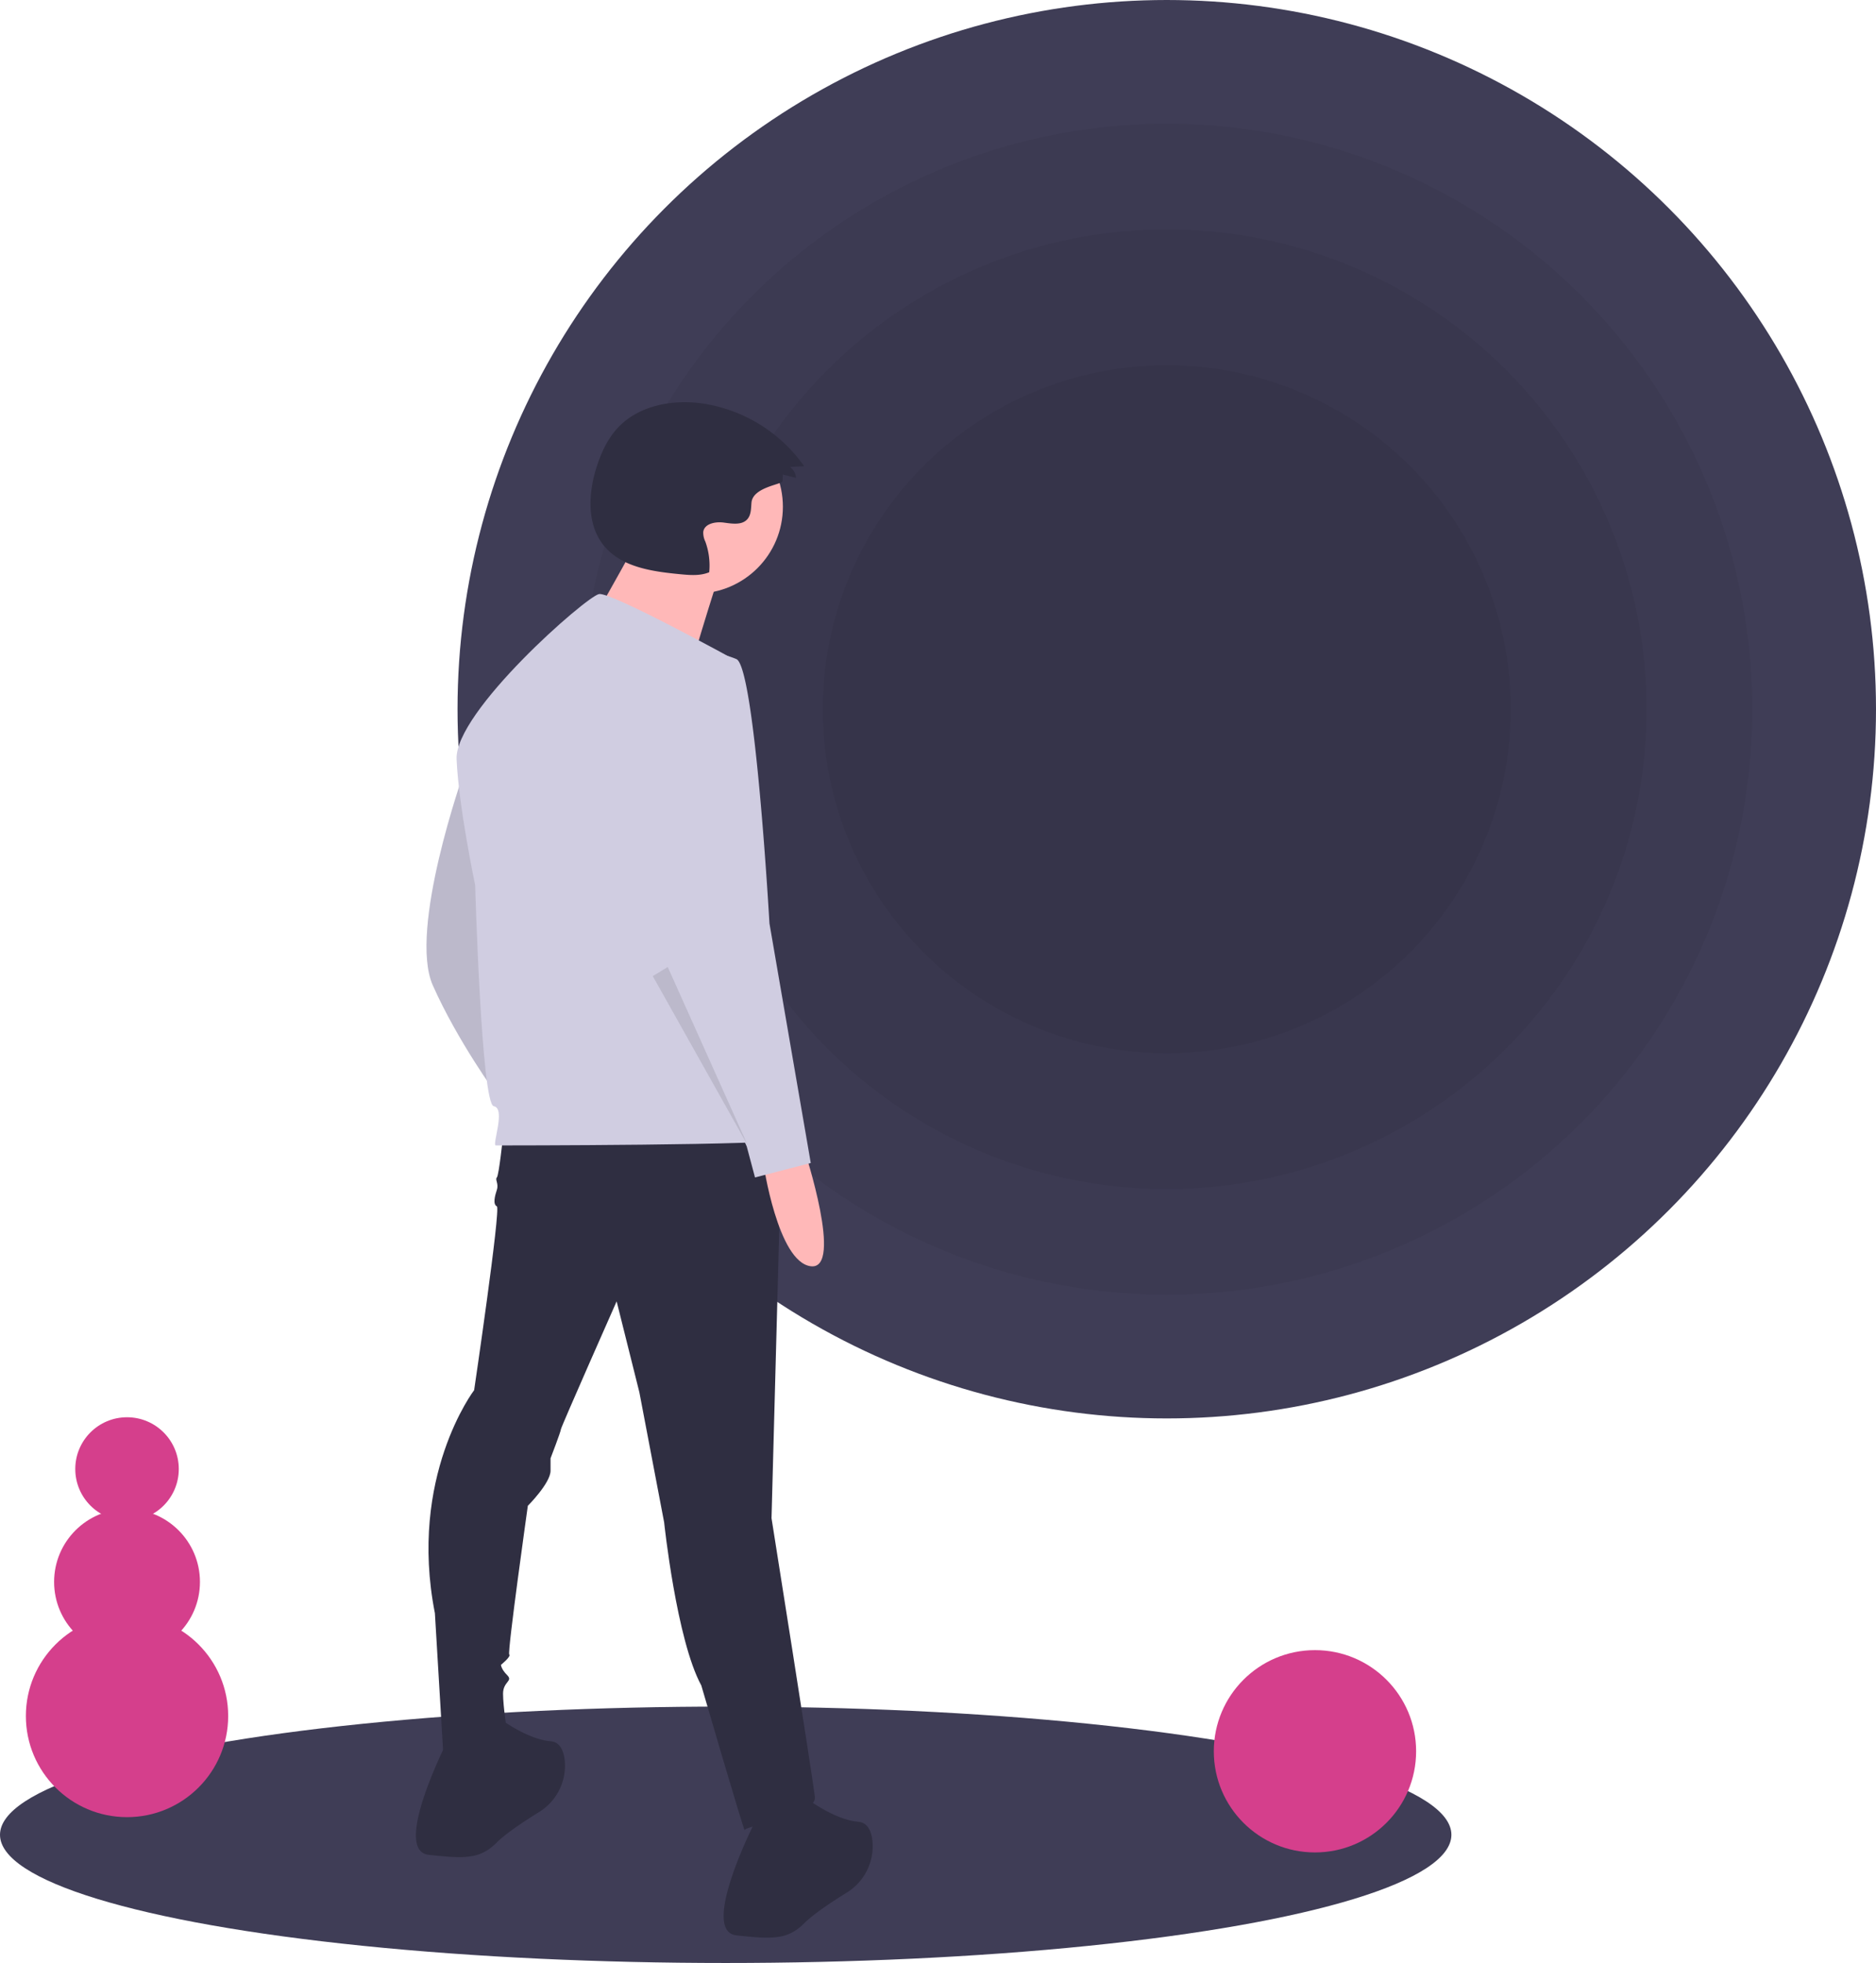 <svg
  xmlns="http://www.w3.org/2000/svg"
  data-name="Layer 1"
  width="797.5"
  height="834.5"
  viewBox="0 0 797.5 834.5"
  xmlns:xlink="http://www.w3.org/1999/xlink"><title>void</title><ellipse
  cx="308.5"
  cy="780"
  rx="308.5"
  ry="54.5"
  fill="#3f3d56"/><circle
  cx="496"
  cy="301.5"
  r="301.5"
  fill="#3f3d56"/><circle
  cx="496"
  cy="301.5"
  r="248.898"
  opacity="0.05"/><circle
  cx="496"
  cy="301.5"
  r="203.994"
  opacity="0.05"/><circle
  cx="496"
  cy="301.5"
  r="146.26"
  opacity="0.05"/><path
  d="M398.42,361.232s-23.704,66.722-13.169,90.426,27.216,46.53,27.216,46.53S406.322,365.622,398.42,361.232Z"
  transform="translate(-201.25 -32.75)"
  fill="#d0cde1"/><path
  d="M398.42,361.232s-23.704,66.722-13.169,90.426,27.216,46.53,27.216,46.53S406.322,365.622,398.42,361.232Z"
  transform="translate(-201.25 -32.75)"
  opacity="0.1"/><path
  d="M415.101,515.747s-1.756,16.681-2.634,17.558.878,2.634,0,5.268-1.756,6.145,0,7.023-9.657,78.135-9.657,78.135-28.094,36.873-16.681,94.816l3.512,58.821s27.216,1.756,27.216-7.901c0,0-1.756-11.413-1.756-16.681s4.39-5.268,1.756-7.901-2.634-4.39-2.634-4.39,4.39-3.512,3.512-4.39,7.901-63.211,7.901-63.211,9.657-9.657,9.657-14.925v-5.268s4.39-11.413,4.39-12.291,23.704-54.431,23.704-54.431l9.657,38.629,10.535,55.309s5.268,50.042,15.803,69.356c0,0,18.436,63.211,18.436,61.455s30.727-6.145,29.849-14.047-18.436-118.52-18.436-118.52L533.621,513.991Z"
  transform="translate(-201.25 -32.75)"
  fill="#2f2e41"/><path
  d="M391.397,772.978s-23.704,46.53-7.901,48.286,21.948,1.756,28.971-5.268c3.84-3.84,11.615-8.991,17.876-12.873a23.117,23.117,0,0,0,10.969-21.982c-.463-4.295-2.068-7.834-6.019-8.164-10.535-.878-22.826-10.535-22.826-10.535Z"
  transform="translate(-201.25 -32.75)"
  fill="#2f2e41"/><path
  d="M522.208,807.217s-23.704,46.53-7.901,48.286,21.948,1.756,28.971-5.268c3.84-3.84,11.615-8.991,17.876-12.873a23.117,23.117,0,0,0,10.969-21.982c-.463-4.295-2.068-7.834-6.019-8.164-10.535-.878-22.826-10.535-22.826-10.535Z"
  transform="translate(-201.25 -32.75)"
  fill="#2f2e41"/><circle
  cx="295.905"
  cy="215.433"
  r="36.905"
  fill="#ffb8b8"/><path
  d="M473.43,260.308S447.07,308.812,444.961,308.812,492.41,324.628,492.41,324.628s13.707-46.394,15.816-50.612Z"
  transform="translate(-201.25 -32.75)"
  fill="#ffb8b8"/><path
  d="M513.867,313.385s-52.675-28.971-57.943-28.094-61.455,50.042-60.577,70.234,7.901,53.553,7.901,53.553,2.634,93.06,7.901,93.938-.878,16.681.878,16.681,122.909,0,123.787-2.634S513.867,313.385,513.867,313.385Z"
  transform="translate(-201.25 -32.75)"
  fill="#d0cde1"/><path
  d="M543.278,521.892s16.681,50.92,2.634,49.164-20.192-43.896-20.192-43.896Z"
  transform="translate(-201.25 -32.75)"
  fill="#ffb8b8"/><path
  d="M498.504,310.313s-32.483,7.023-27.216,50.92,14.925,87.792,14.925,87.792l32.483,71.112,3.512,13.169,23.704-6.145L528.353,425.321s-6.145-108.863-14.047-112.374A34,34,0,0,0,498.504,310.313Z"
  transform="translate(-201.25 -32.75)"
  fill="#d0cde1"/><polygon
  points="277.5 414.958 317.885 486.947 283.86 411.09 277.5 414.958"
  opacity="0.1"/><path
  d="M533.896,237.316l.122-2.82,5.61,1.396a6.27,6.27,0,0,0-2.514-4.615l5.976-.334a64.477,64.477,0,0,0-43.124-26.651c-12.926-1.873-27.318.838-36.182,10.43-4.299,4.653-7.001,10.57-8.922,16.607-3.539,11.118-4.26,24.372,3.12,33.409,7.501,9.185,20.602,10.984,32.406,12.121,4.153.4,8.506.772,12.355-.839a29.721,29.721,0,0,0-1.654-13.037,8.687,8.687,0,0,1-.879-4.152c.525-3.512,5.209-4.396,8.728-3.922s7.75,1.2,10.062-1.494c1.593-1.856,1.499-4.559,1.71-6.996C521.282,239.785,533.836,238.707,533.896,237.316Z"
  transform="translate(-201.25 -32.75)"
  fill="#2f2e41"/><circle
  cx="559"
  cy="744.5"
  r="43"
  fill="#D53F8C"/><circle
  cx="54"
  cy="729.5"
  r="43"
  fill="#D53F8C"/><circle
  cx="54"
  cy="672.5"
  r="31"
  fill="#D53F8C"/><circle
  cx="54"
  cy="624.5"
  r="22"
  fill="#D53F8C"/></svg>